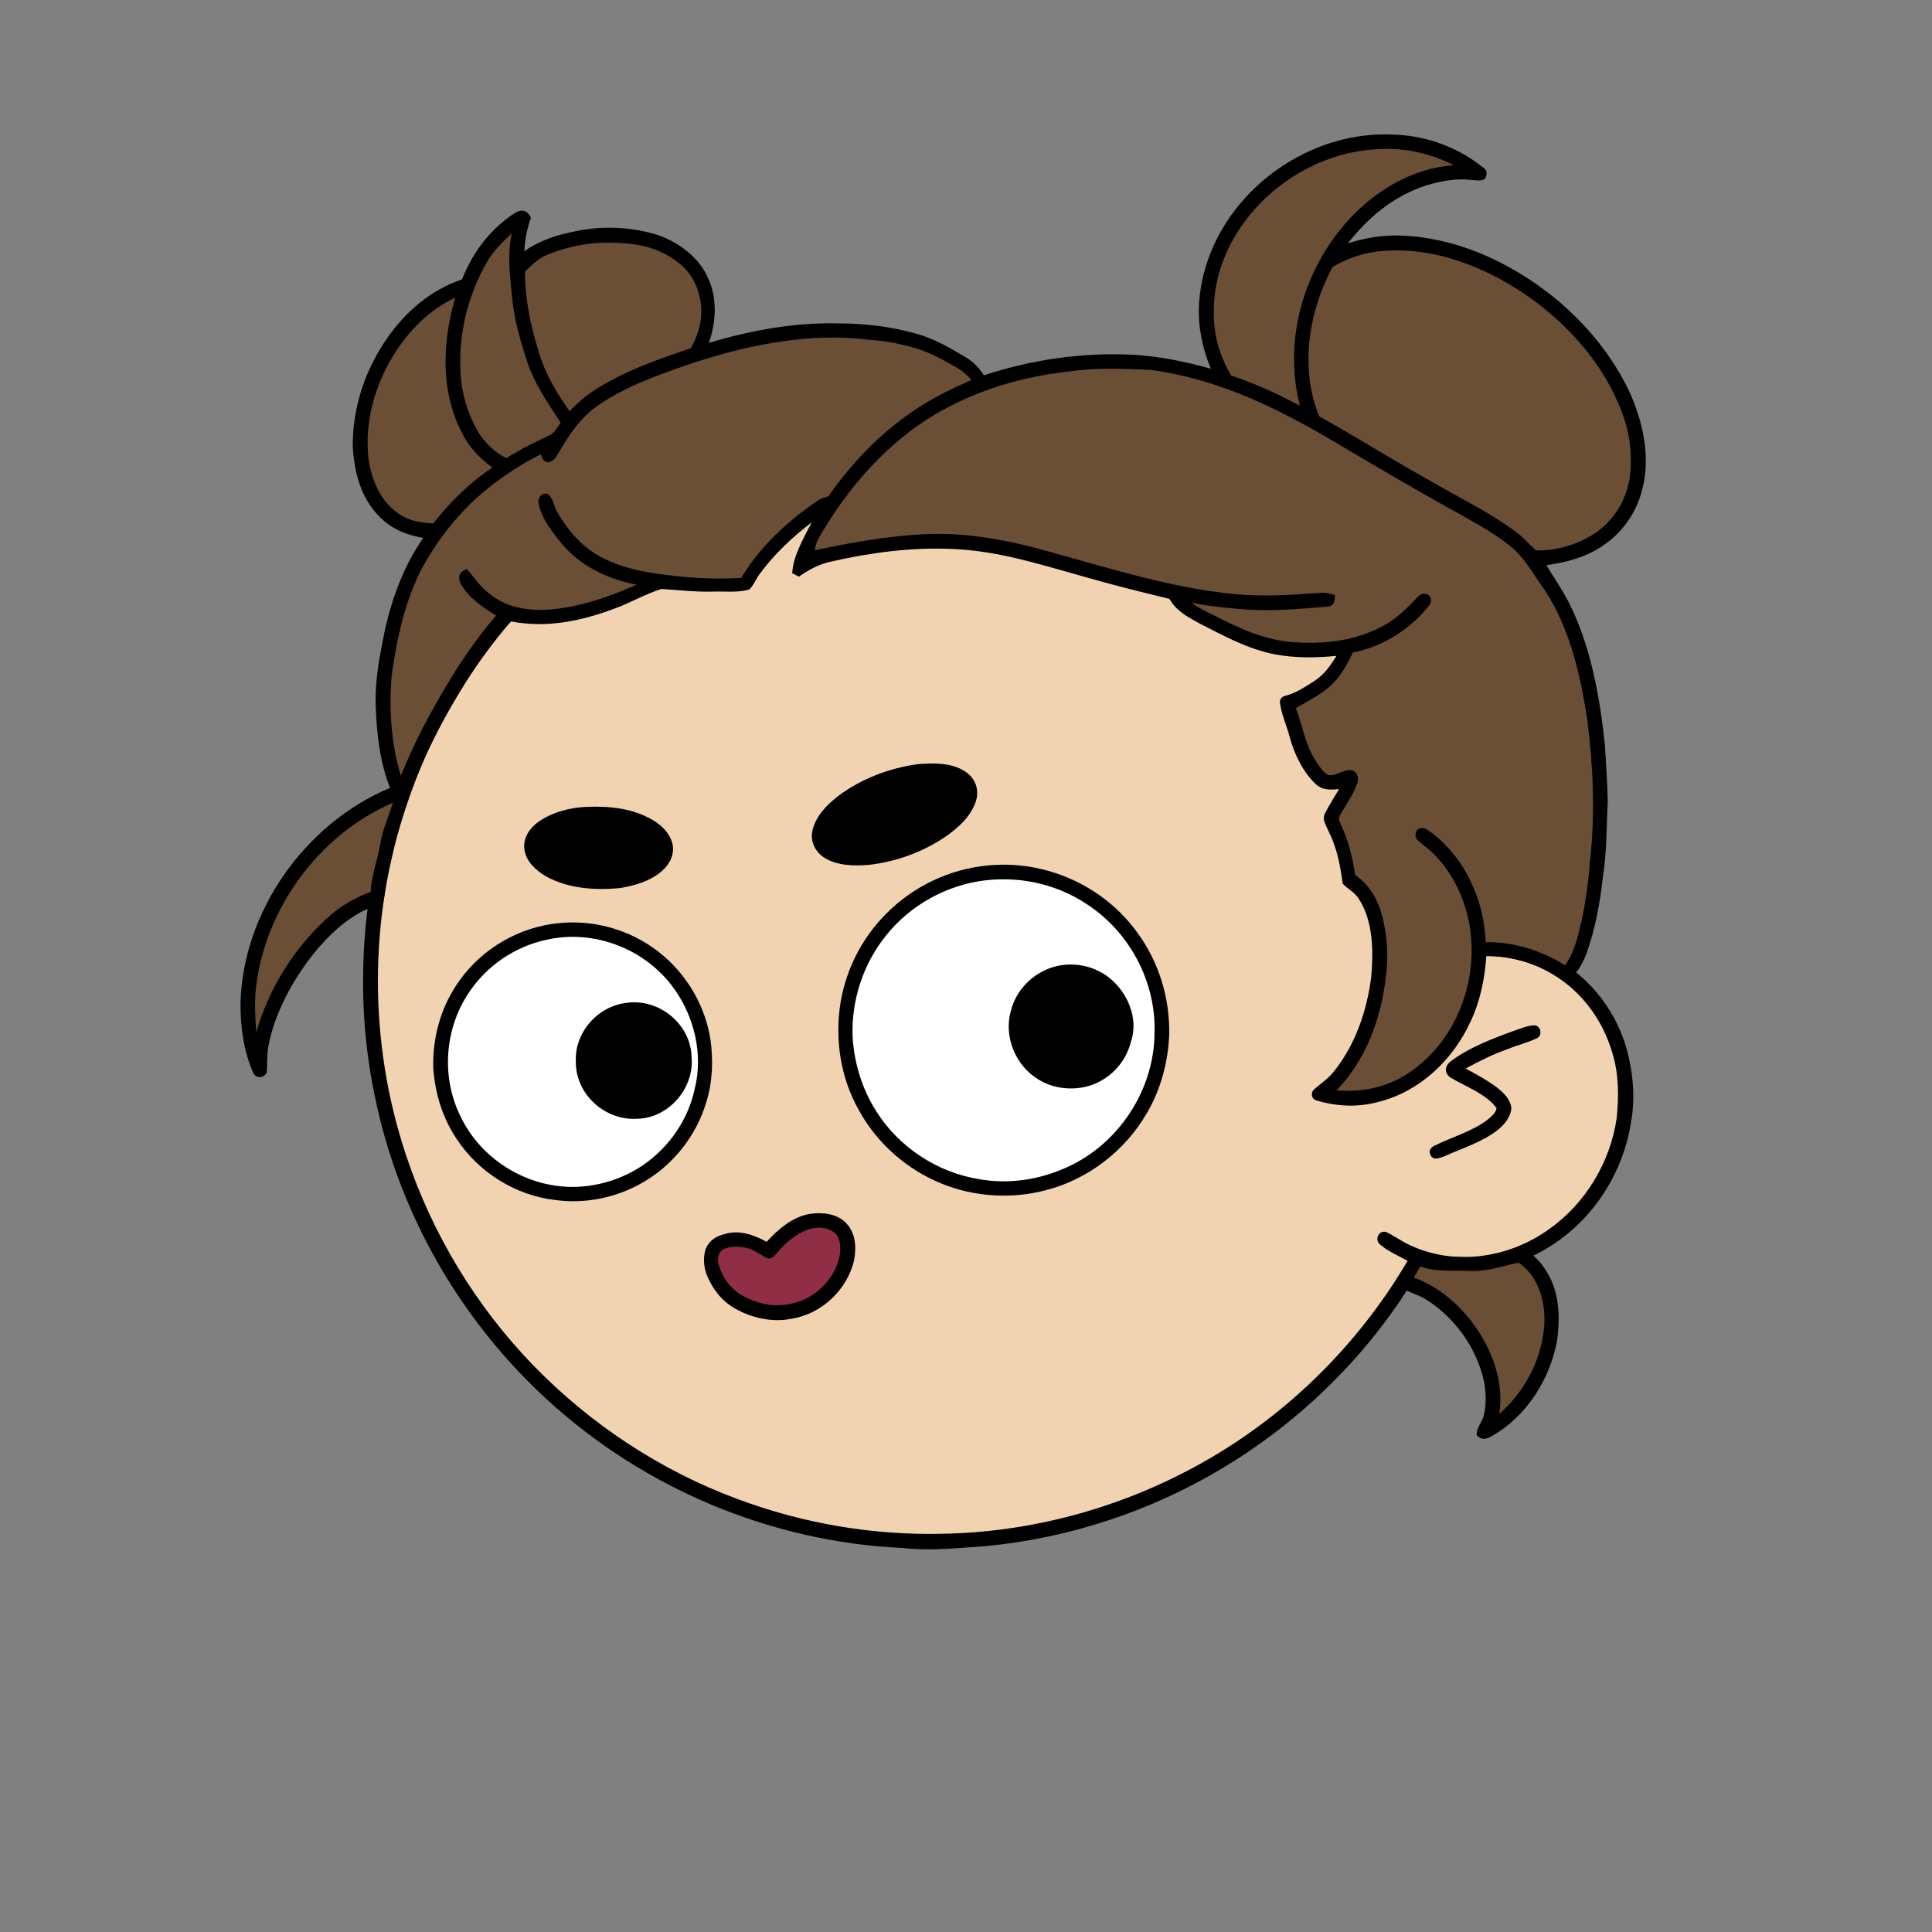 <svg xmlns:dc="http://purl.org/dc/elements/1.1/" xmlns:cc="http://creativecommons.org/ns#" xmlns:rdf="http://www.w3.org/1999/02/22-rdf-syntax-ns#" xmlns:svg="http://www.w3.org/2000/svg" xmlns="http://www.w3.org/2000/svg" viewBox="0 0 762 762" fill="none"><rect x="0" y="0" width="762" height="762" fill="#808080" stroke="none"/><mask id="avatarsRadiusMask"><rect width="762" height="762" rx="0" ry="0" x="0" y="0" fill="#fff"/></mask><g mask="url(#avatarsRadiusMask)"><path d="M396.01 164.85c37.82 4.9 74.21 19.64 104.8 42.39 6.15 4.84 12.48 9.33 18.02 14.92 23.77 21.98 42.73 49.02 55.13 78.95 9.35 22.31 14.72 46.04 16.64 70.14 6.62.81 13.05 2.14 19.12 5 15.54 6.93 27.08 20.94 31.78 37.21 2.63 9.56 3.56 19.75 1.72 29.55-2.96 18.76-13.72 36.13-29.37 46.92-10.94 7.65-24.49 12.03-37.86 11.68-5.13-.05-10.04-1.6-15.13-1.79-1.85 2.17-3.23 4.84-4.76 7.25-18.66 29.62-44.57 54.51-74.64 72.4-28.1 16.73-59.9 27.16-92.46 30.32-11.08.7-21.87 2.05-32.98.74-51.69-2.3-102.07-23.44-140.15-58.43-29.03-26.55-50.84-60.83-62.54-98.39-7.09-22.85-10.62-46.78-10.07-70.71.52-40.34 12.53-80.58 33.94-114.76 19.1-30.81 45.91-56.58 77.2-74.83 29.63-17.28 63.35-27.68 97.59-29.87 14.66-1.47 29.44-.37 44.02 1.31Z" fill="#000"/><path d="M363 169.06c48.47-1.39 97.32 14.7 135.81 44.12 6.55 4.06 11.72 9.49 17.36 14.64 24.33 22.63 43.2 50.95 54.93 82.02 7.43 19.61 11.86 40.2 13.56 61.09-8.89.74-17.34 2.34-25.38 6.38-2.19 1.03-1.89 4.95.68 5.23 2.35.23 4.98-1.51 7.24-2.2 14.62-5.37 31.32-4.35 44.78 3.68 11.69 6.78 20.09 18.16 23.89 31.06 2.6 8.25 2.68 17.41 1.76 25.95-2.5 17.35-12.35 33.73-26.73 43.81-15.71 11.33-37.17 14.64-54.93 6.2-3.17-1.43-5.94-3.58-9.08-5.05-2.95-1.09-4.88 2.79-2.7 4.75 3.17 2.76 7.34 4.52 11 6.56-20.14 34.15-49.45 62.7-84.41 81.47-30.2 16.31-64.44 25.53-98.78 26.15-27.63.72-55.33-4.04-81.21-13.72-30.32-11.24-57.84-29.43-80.37-52.6-22.67-23.37-39.92-51.88-50.2-82.77-14.96-44.64-14.91-94.01.27-138.59 11.05-33.06 30.28-63.21 55.37-87.39 29.67-28.73 67.65-48.54 108.13-56.67 12.8-2.52 25.94-4.24 39.01-4.12Z" fill="rgba(242, 211, 177, 1)"/><path d="M605.03 404.4c2.63-.1 3.44 3.8 1.36 4.98-3.69 1.83-7.82 2.77-11.64 4.35-5.82 2.04-11.28 4.76-16.68 7.72 4.29 2.34 8.86 4.74 12.71 7.76 2.58 2.09 4.85 4.35 5.33 7.8-.26 3.59-2.73 6.55-5.45 8.69-5.86 4.66-13.92 7.18-20.79 10.26-1.75.62-4.43 1.99-5.59-.26-1.02-1.74-.06-3.11 1.57-3.87 6.65-3.3 14.86-5.62 20.79-10.16 1.37-1.14 3.39-2.74 3.61-4.62-4.07-5.63-12.42-8.59-18.23-12.09-2.34-1.72-2.29-4.24-.16-6.13 7.27-5.64 16.98-9.26 25.57-12.38 2.42-.83 5.03-1.95 7.6-2.05Z" fill="#000"/><g transform="translate(-161 -83)"><path d="M550.3 424.38c22.91-2.41 46.19 7.99 59.51 26.79 8.38 11.53 12.6 25.62 12.34 39.84-.45 10.96-3.32 21.75-8.93 31.21-8.53 14.65-23.03 25.87-39.46 30.13-13.66 3.68-28.41 2.77-41.51-2.57-13.65-5.57-25.24-15.76-32.37-28.67-7.41-12.95-9.7-28.21-7.34-42.87 2.24-13.11 8.51-25.37 17.91-34.79 10.63-10.77 24.77-17.58 39.85-19.07Z" fill="#000"/><path d="M549.26 430.26c15.15-1.85 30.28 1.89 42.62 10.89 15.43 11.05 25 29.84 24.48 48.85.05 22.69-14.12 44.35-34.86 53.52-10.79 4.85-22.81 6.65-34.5 4.52-16.4-2.64-31.49-12.63-40.35-26.67-5.6-8.78-8.74-18.95-9.37-29.32-.6-14.46 4.23-29.16 13.41-40.36 9.45-11.75 23.64-19.57 38.57-21.43Z" fill="#fff"/><path d="M381.24 447.1c12.75-1.33 25.88 1.93 36.49 9.13 12.44 8.34 21.16 21.91 23.47 36.73 1.17 8.18.85 16.9-1.66 24.82-3.88 13.03-12.79 24.38-24.49 31.29-10.44 6.22-22.99 8.89-35.05 7.23-15.79-1.81-30.35-10.99-39.02-24.28-5.54-8.32-8.46-18.03-9.11-27.97-.3-12.31 3.26-24.64 10.57-34.6 9.04-12.53 23.43-20.8 38.8-22.35Z" fill="#000"/><path d="M376.5 453.67c18.86-4.33 39.25 3.64 50.42 19.36 7.92 11.03 11.42 25.76 8.17 39.05-2.03 9.76-7.16 18.79-14.44 25.58-8.03 7.66-18.61 12.28-29.64 13.28-19.88 1.83-39.68-9.53-48.32-27.49-7.78-15.66-6.41-34.9 3.48-49.31 7.02-10.4 18.06-17.87 30.33-20.47Z" fill="#fff"/><path d="M576.41 464.4c5.74-1.68 12.29-1.2 17.67 1.49 9.98 4.7 16.69 17.39 12.92 28.14-2.09 8.4-8.81 15.23-17.18 17.45-6.55 1.67-13.68.8-19.44-2.84-8.89-5.49-13.54-16.73-10.71-26.86 2.08-8.31 8.57-14.91 16.74-17.38ZM408.46 478.49c12.74-1.61 25.04 8.55 25.32 21.49 1.08 12.38-9.26 24.22-21.78 24.29-12.48.61-23.88-9.65-23.87-22.26-.71-11.8 8.69-22.33 20.33-23.52Z" fill="#000"/></g><g transform="translate(-161 -83)"><g fill="#000"><path d="M523.24 384.36c6.17-.42 13.09-.61 18.45 2.95 3.68 2.44 5.4 6.35 4.48 10.74-1.55 6.16-6.62 10.92-11.61 14.5-8.97 6.29-19.71 10.24-30.57 11.53-5.61.53-12.5.43-17.47-2.55-3.63-2.13-5.9-6.12-5.2-10.36 1.02-5.75 5.49-10.49 9.94-13.96 9.19-7.03 20.55-11.34 31.98-12.85ZM392.22 401.23c9.11-.36 18.31.51 26.31 5.24 3.85 2.26 7.34 5.89 7.89 10.49.34 4.21-1.96 7.8-5.19 10.27-4.52 3.55-9.87 5-15.43 5.99-9.95 1.02-20.55.32-29.48-4.58-3.87-2.29-7.88-5.85-8.47-10.57-.73-4.27 2.02-8.47 5.39-10.84 5.4-3.87 12.43-5.69 18.98-6Z"/></g></g><g transform="translate(-161 -83)"><path d="M480.96 561.69c4.71-.58 10.26.05 13.71 3.66 3.78 3.91 4.15 9.42 3.22 14.53-2.64 11.8-12.86 21.43-24.83 23.27-7.5 1.49-15.57-.3-22.15-4.05-5.15-2.91-8.86-7.64-11.08-13.06-1.31-3.29-1.62-7.23-.43-10.59 1.3-3.11 4.12-5 7.34-5.69 5.66-1.84 11.66.26 16.63 3.04 4.58-5.09 10.57-10.17 17.59-11.11Z" fill="#000"/><path d="M480.51 567.7c3.29-1.03 7.38-.57 10 1.78 2.06 2.03 2.11 5.89 1.71 8.56-1.84 9.78-10.28 17.74-20.07 19.32-6.52 1.31-13.19-.33-18.84-3.68-4.3-2.52-7.44-6.98-8.81-11.72-.7-2.45-.36-5.07 2.04-6.38 2.59-1.08 5.76-1.02 8.48-.49 3.48.7 5.8 2.91 8.97 4.32 1.93-.09 2.62-1.39 3.81-2.64 3.32-3.94 7.69-7.62 12.71-9.07Z" fill="#8F2E45"/></g><g transform="translate(-161 -83)"/><g transform="translate(-161 -83)"><path d="M710 136.07c13.24.24 26.31 5 36.52 13.46 1.21.98.91 2.91.06 4.06-1.68 1.03-3.69.41-5.59.35-5.65-.69-11.55.5-16.98 2.04-12.91 4-23.14 12.48-31.39 22.98 6.62-2.05 13.43-3.29 20.38-3.09 16.88.57 32.84 6.13 47.21 14.82 18.32 11.01 34.24 27.37 43.43 46.77 5.27 11.65 8.47 25.7 5.14 38.31-2.2 9.36-8.08 17.65-16.18 22.84-6.59 4.38-13.96 6.17-21.69 7.32 3.32 5.51 7 10.6 9.72 16.46 8.04 16.74 11.45 36.25 13.37 54.6.41 7.32.97 14.68 1.12 22.01-.55 10.16-.34 20-1.94 30.01-1.12 10.04-2.97 20.24-6.34 29.78-1.4 3.58-3.49 8.17-6.96 10.17-1.69 1.04-3.31-.29-4.82-1.01-8.3-5-18.1-7.98-27.83-7.83-.65 8.95-2.4 17.69-6.25 25.84-6.78 14.8-19.55 27.14-35.47 31.42-8.59 2.46-16.87 2.15-25.38-.38-2.04-.61-2.26-3.3-.64-4.51 2.68-2.35 5.58-4.22 7.77-7.1 8.39-10.46 13.01-24.19 14.59-37.38.84-9.95.76-21.37-4.69-30.14-1.66-2.86-4.4-4.04-6.58-6.33-.96-7.17-2.25-14.12-5.56-20.65-.97-2.35-2.76-4.66-1.35-7.22 1.6-3.26 3.65-6.32 5.49-9.46-3.46.37-6.58.53-9.29-2.02-5.15-4.91-8.49-12.05-10.29-18.85-1.17-4.41-3.25-8.8-3.76-13.33-.08-1.5.97-2.33 2.31-2.63 4.29-1.15 7.64-3.52 11.39-5.87 3.81-2.49 6.27-6.03 8.63-9.84-8.05.83-16.4.9-24.37-.59-10.85-2.17-19.93-7.21-29.66-12.17-4.69-2.61-9.12-4.82-11.86-9.69-10.78-2.65-21.55-5.27-32.22-8.35-17.6-4.85-34.63-10.57-53.04-11.33-16.11-.8-32.51 1.38-48.21 4.96-4.73 1-8.77 3.17-12.67 5.94l-2.67-1.38c.41-6.97 4.56-13.87 7.67-20-7.67 5.81-14.89 12.66-20.58 20.44-1.42 1.85-2.31 4.44-4 5.99-4.52 1.37-9.83.66-14.54.85-6.74.17-13.37-.63-20.07-1.04-6.19 1.86-11.99 5.3-18.07 7.56-13.36 5.04-27.07 7.99-41.33 5.23-3.68 3.89-7.04 7.95-10.11 12.34-7.81 11.18-14.82 22.89-20.91 35.1-6.07 11.54-9.84 23.62-13.9 35.96-1.37 4.85-1.94 9.87-3.31 14.73-1.13 3.95-1.29 8.03-2.03 12.04-2.22 2.37-6.51 2.96-9.33 4.68-8.18 4.56-15.12 11.87-20.67 19.34-7 9.62-12.85 20.82-15.26 32.54-.83 3.78-.5 7.48-.83 11.28-1.32 2.17-4.1 2.43-5.3.01-3.77-8.32-5.02-18.04-5.03-27.11.79-36.46 25.5-71.26 58.99-85.24-3.96-10.03-5.25-21.05-5.62-31.76-.47-10.63 1.6-20.68 3.7-31.02 2.92-12.75 7.5-25.03 15.02-35.81-6.42-1.12-12.34-3.39-16.99-8.12-7.72-7.59-10.19-17.56-10.82-28.05-.1-15.17 4.83-29.99 13.44-42.43 7.37-10.62 17.27-19.22 29.66-23.37 4.28-10.87 11.41-20.26 21.35-26.51 2.78-1.29 4.53-.47 5.85 2.17-1.59 4.44-2.38 8.51-2.63 13.24 6.06-4.32 12.94-6.47 20.16-7.88 10.58-2.31 22.01-1.74 32.35 1.42 8.19 2.84 16.56 8.86 19.97 17.09 3.72 7.78 3.18 17.56.27 25.52 16.58-4.98 34.1-8.19 51.45-7.69 10.21.01 20.53 1.25 30.36 4.05 6.91 1.86 13.54 5.68 19.64 9.38 3.03 1.77 5.19 4.13 7.08 7.04 18.97-6.26 38.97-9.12 58.93-8.11 10.32.59 20.63 2.74 30.57 5.53-1.71-4.19-3.11-8.47-3.84-12.95-2.28-11.66-.07-24.27 4.68-35.06 11.9-26.99 40.99-45.65 70.58-44.37Z" fill="#000"/><path d="M734.401 148.17c-16.04 1.07-30.95 9.91-41.59 21.65-17.71 19.52-25.76 47.45-19.11 73.21-8.69-4.65-17.76-8.81-27.11-11.92-4.55-7.56-7.05-16.26-6.84-25.11-.21-14.87 6.18-29.28 15.94-40.29 11.88-13.49 29.28-22.62 47.3-23.79 10.84-.95 21.74 1.27 31.41 6.25ZM362.87 174.96c-1.84 8.37-.76 16.47.06 24.85.69 8.34 3.06 16.76 5.61 24.7 2.72 8.97 8.47 17.4 13.62 25.2-1.29 1.61-2.42 4.14-4.39 4.96-5.84 2.7-11.59 5.56-17.04 9.02-4.27-2.03-7.61-5.28-10.35-9.08-4.99-7.95-7.69-17.22-7.81-26.61-.52-14.2 3.18-28.85 10.24-41.19 2.57-4.66 6.25-8.22 10.06-11.85Z" fill="rgba(106, 78, 53, 1)"/><path d="M404.001 178.78c8.4.2 16.5 1.88 23.36 6.96 4.73 3.18 7.86 7.78 9.32 13.26 2.07 7.36.52 14.84-3.23 21.35-12.48 4.24-25.88 8.9-37.05 15.96-4.04 2.44-7.53 5.52-10.78 8.92-4.76-6.99-9.51-14.57-11.91-22.74-3.33-10.58-5.66-21.23-5.66-32.38 2.74-2.49 4.97-5.03 8.49-6.47 8.66-3.64 18.08-5.37 27.46-4.86ZM764.53 200.49c15.71 11.23 29.31 26.77 36.12 45.01 3.12 8.1 4.28 16.89 3.17 25.51-1.21 9.14-6.42 17.62-14.22 22.6-6.57 4.24-14.94 6.67-22.76 6.48-2.52-2.13-4.53-4.77-7.24-6.73-10.48-8.08-22.99-13.92-34.4-20.67-14.78-8.2-29.09-17.25-43.86-25.47-7.8-18.71-4.23-41.47 5.26-58.93 6.52-3.8 13.64-6.1 21.22-6.39 19.95-1.35 40.7 7.15 56.71 18.59ZM340.61 200.33c-5.04 16.86-6.01 36.79 2.33 52.77 2.66 5.92 7.11 10.48 12.27 14.3-8.98 6.05-16.66 13.53-23.29 22.07-4.39-.4-8.5-.68-12.34-3.05-7.61-4.37-11.36-12.31-12.96-20.64-2.08-13.67 1.18-27.44 7.72-39.48 5.39-9.84 13.46-19.12 23.45-24.46.94-.51 1.87-1.01 2.82-1.51ZM503.959 217.04c6.11.36 12.13 1.53 17.99 3.26 5.63 1.57 11.09 4.69 16.18 7.56 2.36 1.29 4.26 3.07 6.09 5.01-7.57 3.32-14.98 6.87-21.87 11.47-13.74 9.11-25.18 20.91-34.61 34.39-1.71.52-3.35 1.05-4.8 2.13-11.52 7.87-22.38 18.04-29.59 30.07-9.41.52-18.95.19-28.3-1.05-9.76-1.03-20.34-3.08-28.83-8.24-6.48-3.82-11.59-10.08-15.34-16.52-1.41-2.17-1.67-5.83-3.87-7.26-2.44-.79-4.08 1.66-3.55 3.9 1.2 5.79 5.45 11.19 9.13 15.68 7.5 8.97 18.18 13.96 29.49 16.15-11.65 5.12-23.23 9.22-36.07 9.93-7.96.24-15.83-1.21-22.06-6.46-3.72-2.65-5.85-6.38-8.88-9.66-2.57 1.27-3.57 2.44-2.58 5.38 2.8 5.58 8.97 9.83 14.19 13.01-5.77 6.62-10.89 13.84-15.66 21.22-8.32 13.3-16.1 27.39-21.9 41.98-3.89-12.65-4.68-25.86-3.69-39 1.95-14.44 4.84-28.22 11.25-41.41a108.3 108.3 0 0 1 20.43-27.47c8.14-7.57 17.26-13.91 27.18-18.93.61 1.55.89 2.58 2.59 3.15 2.86-.25 3.57-2.44 4.94-4.52 4.1-7.17 8.75-13.67 15.69-18.34 8.01-5.44 17.23-9.29 26.29-12.62 25.05-9.27 53.35-16.26 80.16-12.81Z" fill="rgba(106, 78, 53, 1)"/><path d="M583.02 229.46c10.71-1.57 21.23-.99 31.99-.58 25.87 3.58 48.38 14.37 70.68 27.4 16.77 9.98 33.62 19.88 50.7 29.3 7.05 3.99 13.87 7.68 20.24 12.77 4.73 3.78 8.27 9.46 11.57 14.46 11.4 15.37 16.04 35.55 18.85 54.15 2.32 18.47 3.16 36.97 1.07 55.51-.65 8.18-1.64 16.51-3.53 24.5-1.35 5.98-2.77 11.67-6.3 16.79-9.26-5.87-20.31-9.31-31.31-9.16-.64-16.96-8.52-34.08-22.55-44.03-1.58-1.33-4.41-1.47-5.01.88-.71 2.66 1.52 3.45 3.14 4.97 8.58 6.54 14.31 16.46 17.01 26.8 6.09 22.99-2.99 49.92-23.16 63.07-8.5 5.65-18.19 7.59-28.3 6.76 11.45-11.72 17.49-28.01 19.39-44.06 1.01-6.99.87-14.09-.55-21.02-1.4-7.88-4.65-15.19-11.46-19.84-1.03-6.66-2.48-13.13-5.37-19.26-.51-1.5-1.59-2.81-.6-4.34 2.3-4.14 5.52-8.46 6.93-13.01.49-1.89-.24-4.37-2.43-4.7-2.98-.51-5.99 2.25-8.86 1.94-2.28-.98-3.94-3.68-5.24-5.7-4.23-6.51-4.97-13.3-7.83-20.73 5.2-3.17 11.54-6.11 15.53-10.74 3.03-3.34 4.96-7.17 6.92-11.18 12.03-2.49 22.51-9.09 30.18-18.64 1.31-1.7.7-4.52-1.73-4.54-1.89-.32-2.95 1.5-4.17 2.6-4.12 4.43-8.55 8.32-14.06 10.94-11.32 5.6-24.38 6.57-36.78 5.21-11.83-1.63-21.39-6.86-31.88-12.1-1.85-.97-3.61-2.07-5.38-3.19 6.7 1.35 13.47 2.05 20.27 2.59 11.12.98 22.49-.12 33.58-1.03 2.89-.36 2.75-2.12 2.96-4.55-2.2-.61-4.26-1.1-6.57-.82-11.36.83-22.64 1.53-34.01.34-23.1-2.28-46.78-9.57-69.15-15.79-17.69-5.12-35.26-8.8-53.8-7.66-13.99.86-27.98 3.33-41.67 6.28.31-1.79.74-3.44 1.69-5.02 9.83-17.03 22.32-32.16 38.33-43.73 17.97-12.7 38.9-19.48 60.67-21.84ZM315.949 399.62c-1.71 5.5-4.05 10.6-4.98 16.35-1.06 6.39-3.51 12.25-3.76 18.8-6.6 2.41-12.54 5.98-17.66 10.79-12.91 11.96-22.7 27.69-27.44 44.64-.47-5.41-.71-10.78-.3-16.21 3.11-31.89 24.67-61.71 54.14-74.37Z" fill="rgba(106, 78, 53, 1)"/><path d="M726.49 578.08c4.4.81 9.05.53 13.51.78 6.37.29 12.05-1.36 18.11-3 1.75-.5 3.08-.62 4.71.32 4.13 2.29 7.33 6.43 9.44 10.58 3.81 7.66 3.97 16.13 2.95 24.46-2.62 15.4-12.03 30.42-25.8 38.17-2.2 1.24-3.98 1.76-5.94-.25-.42-2.59 2.02-5.15 2.69-7.65 1.1-4.28.95-8.97.21-13.3-2.75-13.09-11.11-25-22.31-32.27-4.56-3.18-9.5-2.82-12.55-7.94 2.53-3.7 4.59-7.71 7.13-11.39 2.37-1.18 5.41 1.04 7.85 1.49Z" fill="#000"/><path d="M759.941 581.02c8.54 5.73 11.2 17.36 9.91 27-1.6 12.75-7.92 24.18-17.52 32.65 1.67-10.5-1.47-21.18-6.74-30.22-6.12-10.4-15.53-19.36-26.96-23.6.85-1.44 1.71-2.89 2.56-4.33 6.61 2.32 12.98 1.44 19.81 1.76 6.74.23 12.5-1.96 18.94-3.26Z" fill="rgba(106, 78, 53, 1)"/></g></g></svg>